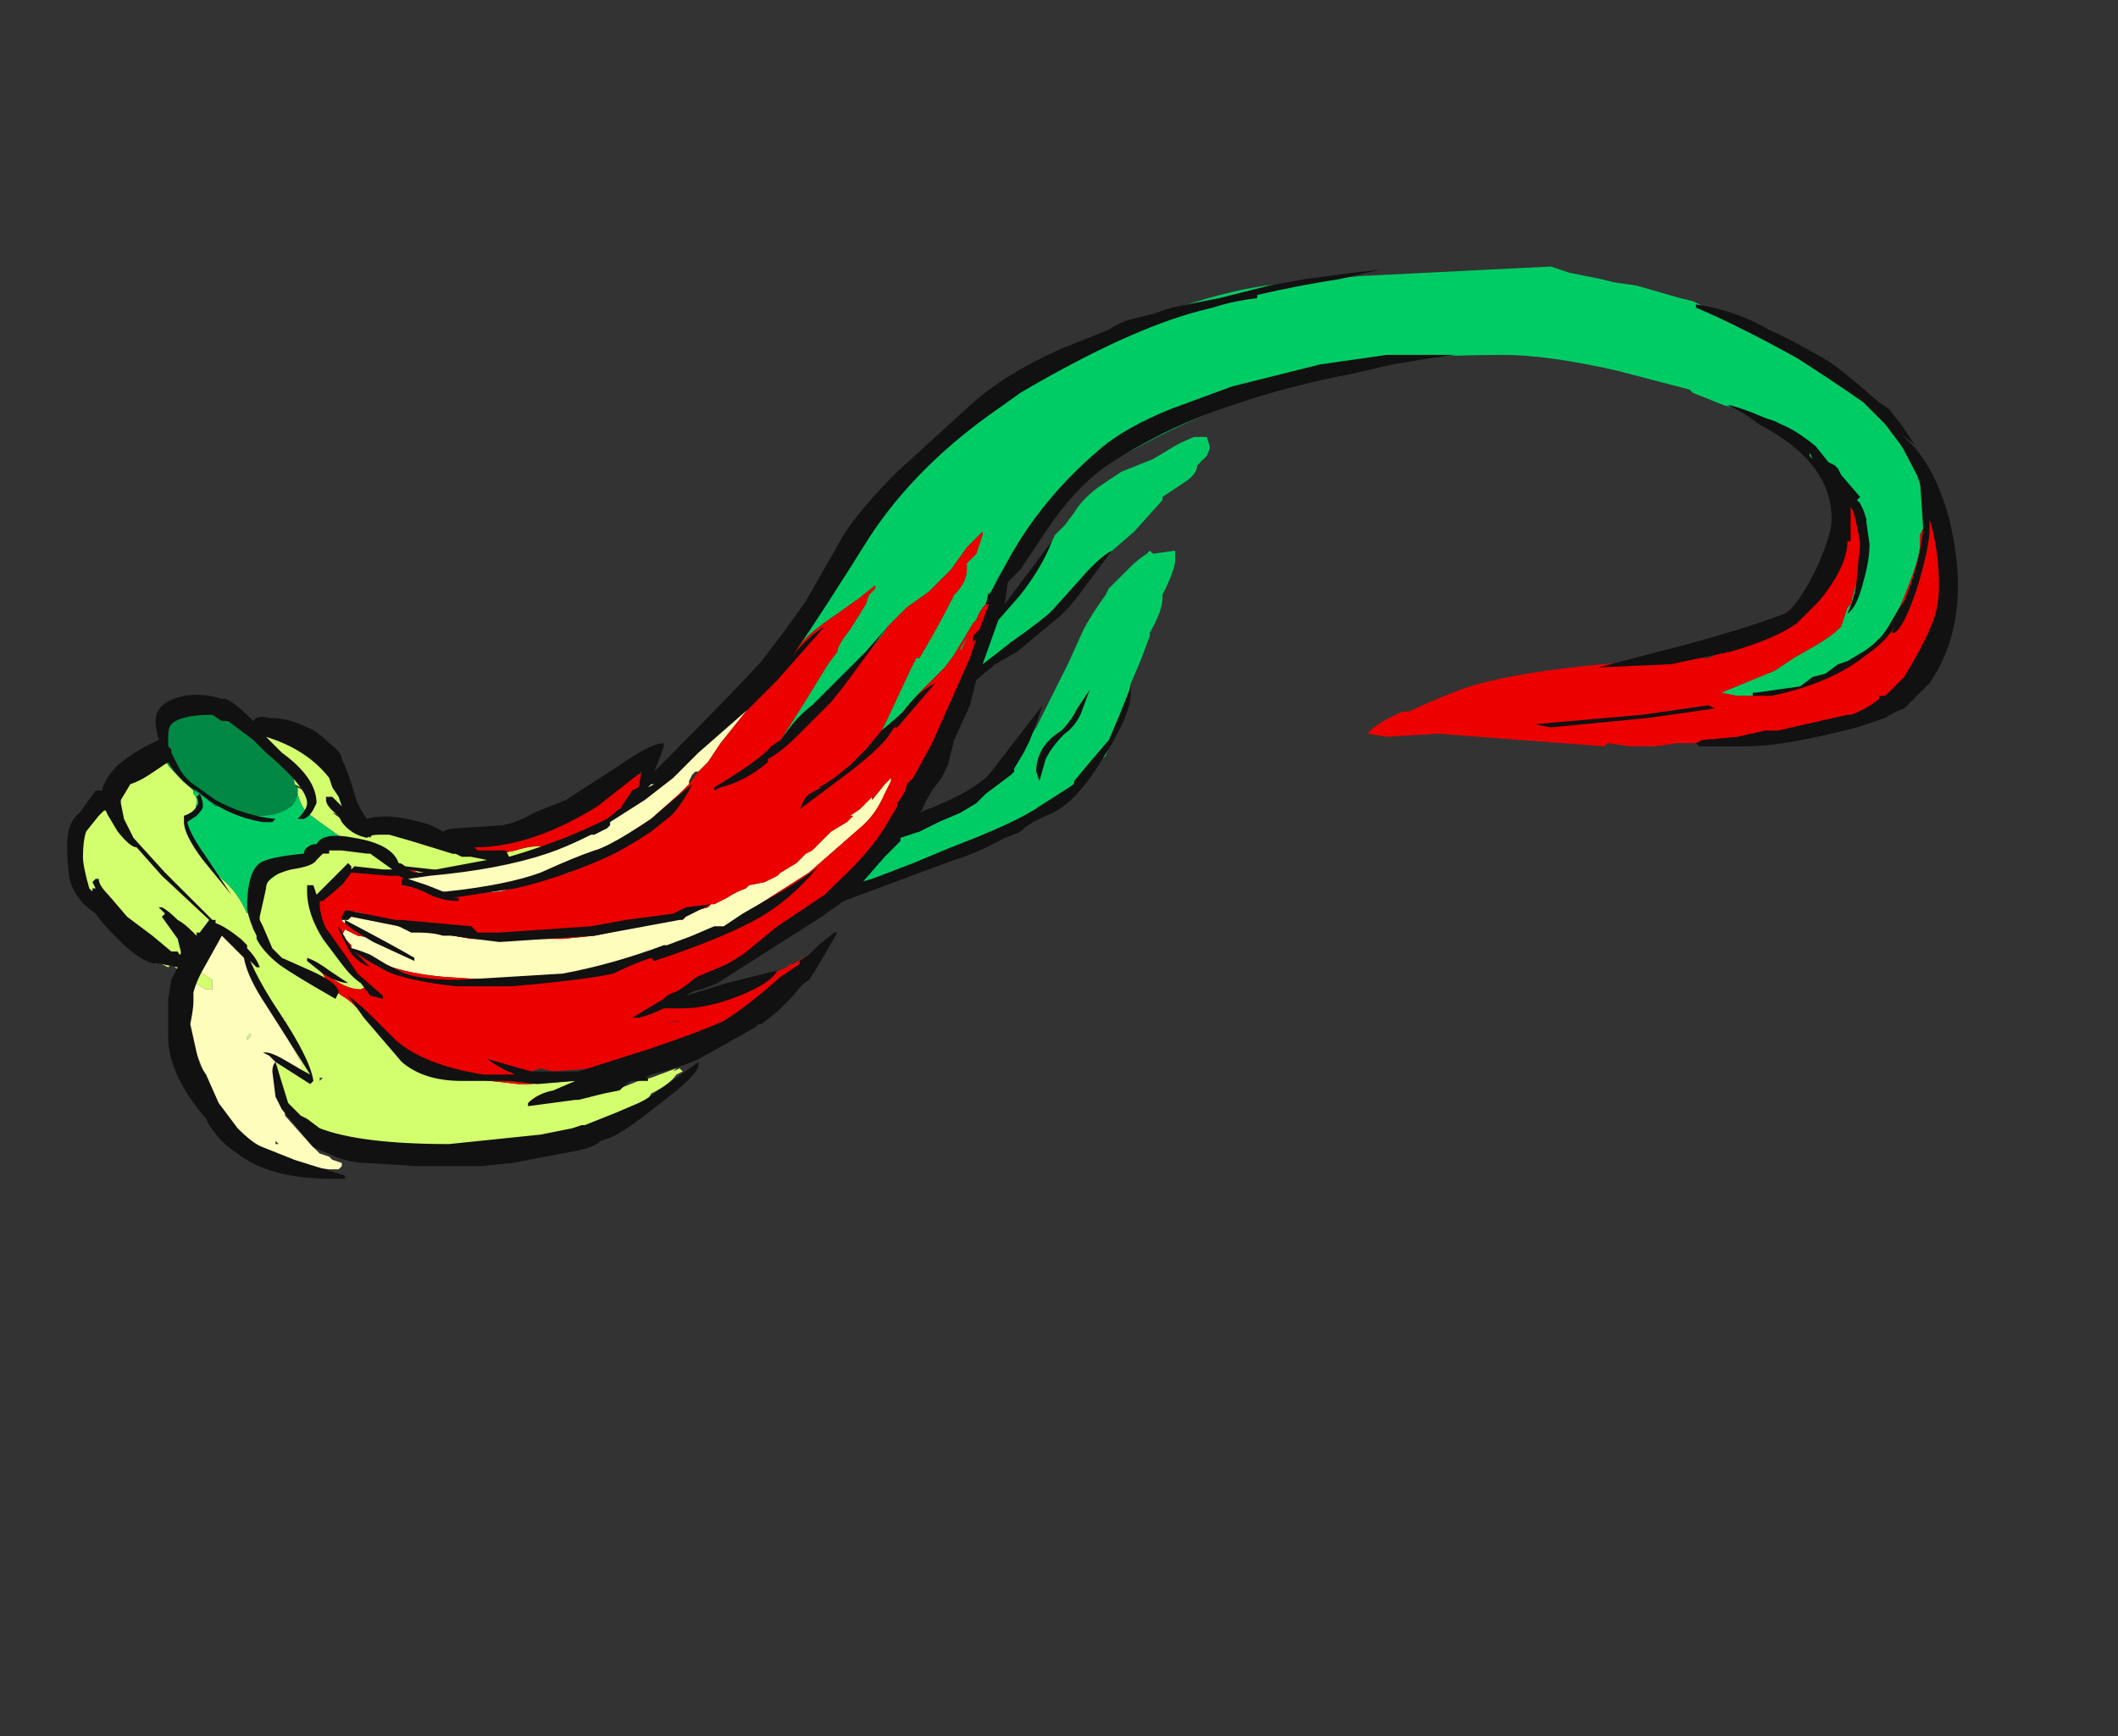 <?xml version="1.0" encoding="UTF-8" standalone="no"?>
<svg xmlns:ffdec="https://www.free-decompiler.com/flash" xmlns:xlink="http://www.w3.org/1999/xlink" ffdec:objectType="frame" height="192.5px" width="234.85px" xmlns="http://www.w3.org/2000/svg">
  <rect width="100%" height="100%" fill="#333333" stroke="none"/>
  <g transform="matrix(1.0, 0.0, 0.0, 1.0, 76.0, 71.15)">
    <use ffdec:characterId="790" ffdec:characterName="a_Dragon3Smear3" height="101.15" transform="matrix(1.0, 0.0, 0.0, 1.0, -68.55, -41.6)" width="209.65" xlink:href="#sprite0"/>
  </g>
  <defs>
    <g id="sprite0" transform="matrix(1.0, 0.0, 0.0, 1.0, 68.6, 41.65)">
      <use ffdec:characterId="789" height="14.45" transform="matrix(7.0, 0.0, 0.0, 7.0, -68.6, -41.65)" width="29.95" xlink:href="#shape0"/>
    </g>
    <g id="shape0" transform="matrix(1.0, 0.0, 0.0, 1.0, 9.8, 5.95)">
      <path d="M-2.45 7.0 L-1.8 6.95 -1.75 6.95 -1.7 7.15 -1.0 7.05 -0.75 6.95 -0.55 6.9 -0.15 6.75 -0.2 6.8 -0.1 6.75 -0.05 6.8 -0.15 6.85 Q-0.25 7.0 -0.55 7.15 L-0.6 7.25 -1.35 7.65 -3.0 8.0 -5.15 7.95 -5.7 7.8 Q-5.95 7.8 -6.35 7.45 -6.4 7.35 -6.45 7.05 -6.45 6.7 -6.5 6.6 L-6.5 6.55 -6.4 6.65 -6.1 6.8 -6.1 6.65 -6.35 6.2 -6.3 6.2 -6.35 5.95 -6.45 5.95 -6.85 5.2 Q-6.9 4.8 -7.2 4.6 -7.55 4.5 -7.65 4.95 L-7.75 5.1 -7.65 5.25 -7.5 5.35 -7.5 5.5 -7.6 5.5 -7.85 5.35 -8.15 5.1 -8.2 5.15 -8.3 5.1 -8.4 5.1 -9.35 3.95 -9.45 4.0 -9.65 3.35 -9.5 2.8 -9.3 2.7 -9.15 2.65 -8.45 1.75 -8.3 1.75 Q-8.3 1.9 -7.85 2.3 L-7.8 2.35 -7.8 2.4 Q-7.75 2.45 -7.75 2.5 -7.75 2.75 -7.9 2.75 L-7.9 2.8 Q-7.9 3.05 -7.6 3.5 L-7.35 3.75 Q-7.1 3.95 -6.95 4.3 L-6.7 3.85 -6.25 3.5 -5.45 3.1 -5.8 2.85 -6.0 2.7 Q-6.1 2.6 -6.15 2.4 L-6.15 2.35 -6.15 2.3 -6.05 2.35 -6.1 2.3 -6.2 2.25 Q-6.2 2.1 -6.4 1.9 L-6.9 1.35 -5.9 1.8 -5.0 2.9 -5.6 2.7 -5.25 2.95 -5.0 3.1 Q-4.95 3.0 -4.85 3.0 L-3.8 3.25 -3.7 3.35 -3.65 3.35 -2.95 3.35 -2.7 3.3 Q-2.4 3.2 -2.2 3.25 L-2.3 3.35 -4.15 3.65 -4.25 3.65 -4.45 3.55 -4.7 3.65 -5.2 3.6 -5.35 3.65 -5.45 3.85 Q-5.6 4.0 -5.9 4.05 L-5.65 4.75 -5.05 5.45 -5.15 5.5 Q-5.4 5.5 -5.7 5.25 L-5.85 5.15 -5.75 5.25 -5.65 5.45 -5.45 5.6 Q-5.35 5.65 -5.2 5.8 L-4.6 6.45 -3.7 6.85 -3.1 6.95 -2.65 7.0 -2.6 7.0 -2.45 7.0 M-3.15 7.05 L-3.15 7.05 M-8.15 4.3 L-8.15 4.3 M-6.9 6.25 L-6.95 6.3 -6.95 6.25 -6.9 6.2 -6.9 6.25 M-5.8 6.95 L-5.75 6.9 -5.8 6.9 -5.8 6.95 M-5.8 7.0 L-5.8 7.0" fill="#d3ff6f" fill-rule="evenodd" stroke="none"/>
      <path d="M-6.35 7.45 L-6.35 7.5 -5.95 7.95 -5.8 8.1 -5.65 8.15 -5.6 8.2 -5.45 8.25 -5.45 8.3 -5.5 8.35 -5.65 8.35 -6.05 8.3 -6.9 7.95 Q-7.25 7.8 -7.5 7.15 L-7.9 6.15 -7.85 5.35 -7.6 5.5 -7.5 5.5 -7.5 5.35 -7.65 5.25 -7.75 5.1 -7.65 4.95 Q-7.55 4.5 -7.2 4.6 -6.9 4.8 -6.85 5.2 L-6.45 5.95 -6.35 5.95 -6.3 6.2 -6.35 6.2 -6.1 6.65 -6.1 6.8 -6.4 6.65 -6.5 6.55 -6.5 6.6 Q-6.45 6.7 -6.45 7.05 -6.4 7.35 -6.35 7.45 M-0.9 2.5 L1.25 0.7 0.95 1.1 0.55 1.6 0.35 1.9 0.2 2.05 0.15 2.05 0.1 2.1 0.05 2.2 0.05 2.25 -0.1 2.4 -0.55 2.8 -1.7 3.55 -1.75 3.6 -1.85 3.65 -2.75 3.9 -2.95 3.95 -3.55 4.0 -3.9 3.95 -4.45 3.8 -4.5 3.8 -4.45 3.75 -4.3 3.7 -4.25 3.65 -4.15 3.65 -2.3 3.35 -2.2 3.25 -1.9 3.2 -1.85 3.15 -1.35 2.9 Q-1.2 2.8 -0.95 2.55 L-0.9 2.5 M1.0 3.85 L1.25 3.8 1.45 3.7 1.5 3.65 1.75 3.5 1.9 3.35 2.0 3.3 2.3 3.0 2.55 2.85 2.65 2.75 2.6 2.75 2.75 2.65 2.95 2.45 2.95 2.5 3.15 2.25 3.25 2.15 3.25 2.2 3.15 2.4 Q3.0 2.75 2.75 2.95 L1.95 3.65 0.15 4.8 -2.35 5.4 -3.85 5.3 Q-4.4 5.25 -4.8 5.1 -5.1 5.0 -5.3 4.85 L-5.3 4.8 -5.45 4.65 -5.4 4.55 -5.2 4.65 -4.85 4.7 -5.2 4.55 Q-5.45 4.45 -5.45 4.4 -5.45 4.2 -5.1 4.3 L-4.55 4.5 -3.4 4.7 -1.95 4.7 -1.45 4.65 -0.75 4.5 0.35 4.2 0.4 4.15 0.45 4.15 0.65 4.05 Q0.8 3.95 0.95 3.9 L1.0 3.85 M-6.9 6.25 L-6.9 6.2 -6.95 6.25 -6.95 6.3 -6.9 6.25 M-6.5 7.9 L-6.45 7.95 -6.5 7.95 -6.5 7.9" fill="#fffdbb" fill-rule="evenodd" stroke="none"/>
      <path d="M-8.3 1.75 L-8.25 1.25 -7.75 1.1 -7.2 1.2 -6.9 1.35 -6.4 1.9 Q-6.2 2.1 -6.2 2.25 L-6.15 2.3 -6.15 2.35 Q-6.15 2.5 -6.25 2.6 -6.45 2.75 -6.75 2.75 -7.1 2.75 -7.2 2.65 -7.35 2.6 -7.45 2.6 L-7.7 2.4 -7.8 2.35 -7.85 2.3 Q-8.3 1.9 -8.3 1.75" fill="#008844" fill-rule="evenodd" stroke="none"/>
      <path d="M1.5 0.45 L3.35 -2.45 5.55 -4.3 7.65 -5.25 Q8.5 -5.55 9.2 -5.65 L10.7 -5.8 13.7 -5.95 14.0 -5.85 14.5 -5.75 14.7 -5.7 15.05 -5.65 15.75 -5.45 15.95 -5.4 16.8 -5.0 Q18.8 -4.1 18.8 -3.7 L19.1 -3.4 19.5 -2.65 19.6 -2.35 19.6 -2.3 19.6 -1.8 19.55 -1.7 19.55 -1.55 Q19.55 -1.35 19.35 -0.85 L19.25 -0.6 19.1 -0.3 19.05 -0.15 18.9 -0.05 Q18.55 0.3 18.05 0.5 17.6 0.85 16.8 0.85 L16.65 0.85 16.4 0.8 17.25 0.45 17.55 0.25 17.9 0.05 Q18.15 -0.1 18.25 -0.2 L18.3 -0.25 18.4 -0.55 18.45 -0.6 18.5 -0.8 Q18.65 -1.25 18.65 -1.35 L18.5 -2.1 18.4 -2.25 17.4 -3.4 16.65 -3.7 16.45 -3.75 15.95 -3.95 15.9 -4.0 14.75 -4.3 Q13.65 -4.55 12.95 -4.55 11.25 -4.55 9.85 -4.3 L8.1 -3.55 Q7.3 -3.2 6.3 -2.6 L5.2 -1.4 Q4.95 -1.1 4.75 -0.6 4.65 -0.5 4.6 -0.35 L4.55 -0.3 4.25 0.2 4.1 0.4 3.7 0.8 3.0 1.6 3.2 1.2 3.55 0.45 3.65 0.25 3.7 0.25 Q4.0 -0.25 4.25 -0.75 4.45 -0.95 4.45 -1.15 L4.45 -1.25 4.6 -1.4 4.7 -1.7 4.7 -1.75 4.45 -1.5 4.2 -1.15 3.85 -0.8 3.5 -0.55 3.2 -0.25 Q3.1 -0.05 2.6 0.45 L1.5 1.55 1.85 1.0 2.25 0.35 2.4 0.15 Q2.4 0.05 2.6 -0.2 L2.85 -0.6 2.9 -0.75 3.0 -0.85 3.0 -0.9 2.75 -0.7 2.4 -0.45 Q1.95 -0.15 1.8 0.05 L1.5 0.45 M4.85 -0.65 L5.0 -0.45 5.7 -1.4 Q5.7 -1.45 5.8 -1.6 L5.85 -1.7 6.0 -1.85 6.15 -2.05 Q6.3 -2.3 6.6 -2.5 L6.9 -2.7 7.4 -2.9 7.65 -3.05 Q7.8 -3.15 8.05 -3.25 L8.25 -3.25 8.3 -3.1 Q8.3 -3.05 8.25 -2.95 L8.1 -2.8 Q8.1 -2.65 7.85 -2.5 L7.55 -2.3 7.55 -2.25 7.1 -1.75 6.35 -1.1 5.4 -0.05 4.75 0.45 4.3 0.85 4.85 -0.65 M2.95 3.25 L3.5 3.05 3.7 3.0 4.0 2.85 4.35 2.7 4.6 2.55 4.75 2.4 5.15 2.1 5.2 2.05 5.2 2.0 5.35 1.75 5.45 1.55 5.45 1.5 5.55 1.35 6.05 0.35 6.3 -0.2 Q6.4 -0.4 6.65 -0.75 L6.7 -0.85 7.05 -1.2 Q7.15 -1.3 7.3 -1.4 L7.35 -1.45 7.4 -1.4 7.75 -1.45 7.75 -1.3 Q7.75 -1.15 7.55 -0.75 L7.55 -0.7 Q7.55 -0.5 7.35 -0.15 L7.35 -0.1 7.2 0.3 7.05 0.65 7.0 0.85 6.65 1.8 5.85 2.5 4.4 3.25 2.95 3.75 2.35 3.9 2.95 3.25 M5.6 -1.4 L5.6 -1.4 M4.55 -0.25 L4.5 -0.15 4.35 0.1 4.35 0.15 4.55 -0.25 M8.45 -3.3 L8.45 -3.3 M6.65 -2.35 L6.65 -2.35 M0.95 3.9 L1.0 3.85 0.95 3.9 M-6.15 2.35 L-6.15 2.4 Q-6.1 2.6 -6.0 2.7 L-5.8 2.85 -5.45 3.1 -6.25 3.5 -6.7 3.85 -6.95 4.3 Q-7.1 3.95 -7.35 3.75 L-7.6 3.5 Q-7.9 3.05 -7.9 2.8 L-7.9 2.75 Q-7.75 2.75 -7.75 2.5 -7.75 2.45 -7.8 2.4 L-7.8 2.35 -7.7 2.4 -7.45 2.6 Q-7.35 2.6 -7.2 2.65 -7.1 2.75 -6.75 2.75 -6.45 2.75 -6.25 2.6 -6.15 2.5 -6.15 2.35" fill="#00cc66" fill-rule="evenodd" stroke="none"/>
      <path d="M19.6 -2.35 L19.75 -1.95 19.95 -0.6 19.25 0.75 18.1 1.35 16.05 1.6 15.7 1.6 15.35 1.65 14.95 1.65 14.6 1.6 14.55 1.65 11.9 1.45 11.1 1.5 10.8 1.45 Q10.9 1.3 11.35 1.1 L11.45 1.1 Q12.2 0.75 12.6 0.65 13.75 0.35 16.05 0.25 L16.2 0.25 16.65 0.05 18.15 -0.95 18.4 -2.25 18.5 -2.1 18.65 -1.35 Q18.65 -1.25 18.5 -0.8 L18.45 -0.6 18.4 -0.55 18.3 -0.25 18.25 -0.2 Q18.15 -0.1 17.9 0.05 L17.55 0.25 17.25 0.45 16.4 0.8 16.65 0.85 16.8 0.85 Q17.6 0.85 18.05 0.5 18.55 0.3 18.9 -0.05 L19.05 -0.15 19.1 -0.3 19.25 -0.6 19.35 -0.85 Q19.55 -1.35 19.55 -1.55 L19.55 -1.7 19.6 -1.8 19.6 -2.3 19.6 -2.35 M4.75 -0.6 L4.85 -0.7 4.85 -0.65 4.3 0.85 4.0 1.4 3.85 1.75 3.45 2.5 2.95 3.25 2.35 3.9 0.15 5.5 -0.25 5.75 1.1 5.35 1.6 5.15 1.65 5.1 1.7 5.1 1.95 4.95 1.7 5.25 0.6 6.05 -0.55 6.6 -1.5 6.75 -2.1 6.8 -2.3 6.75 -2.45 6.8 -2.5 6.8 -2.45 7.0 -2.6 7.0 -2.65 7.0 -3.1 6.95 -3.7 6.85 -4.6 6.45 -5.2 5.8 Q-5.35 5.65 -5.45 5.6 L-5.65 5.45 -5.75 5.25 -5.85 5.15 -5.7 5.25 Q-5.4 5.5 -5.15 5.5 L-5.05 5.45 -5.65 4.75 -5.9 4.05 Q-5.6 4.0 -5.45 3.85 L-5.35 3.65 -5.2 3.6 -4.7 3.65 -4.45 3.55 -4.25 3.65 -4.3 3.7 -4.45 3.75 -4.5 3.8 -4.45 3.8 -3.9 3.95 -3.55 4.0 -2.95 3.95 -2.75 3.9 -1.85 3.65 -1.75 3.6 -1.7 3.55 -0.55 2.8 -0.1 2.4 0.05 2.25 0.2 2.05 0.35 1.9 0.55 1.6 0.95 1.1 1.25 0.7 1.5 0.45 1.8 0.05 Q1.95 -0.15 2.4 -0.45 L2.75 -0.7 3.0 -0.9 3.0 -0.85 2.9 -0.75 2.85 -0.6 2.6 -0.2 Q2.4 0.05 2.4 0.15 L2.25 0.35 1.85 1.0 1.5 1.55 2.6 0.45 Q3.1 -0.05 3.2 -0.25 L3.5 -0.55 3.85 -0.8 4.2 -1.15 4.45 -1.5 4.7 -1.75 4.7 -1.7 4.6 -1.4 4.45 -1.25 4.45 -1.15 Q4.45 -0.95 4.25 -0.75 4.0 -0.25 3.7 0.25 L3.65 0.25 3.55 0.45 3.2 1.2 3.0 1.6 3.7 0.8 4.1 0.4 4.25 0.2 4.55 -0.3 4.6 -0.35 Q4.65 -0.5 4.75 -0.6 M-3.65 3.35 L-3.25 3.15 -0.75 2.1 -0.65 2.05 -0.75 2.35 -0.9 2.5 -0.95 2.55 Q-1.2 2.8 -1.35 2.9 L-1.85 3.15 -1.9 3.2 -2.2 3.25 Q-2.4 3.2 -2.7 3.3 L-2.95 3.35 -3.65 3.35 M4.55 -0.25 L4.35 0.15 4.35 0.1 4.5 -0.15 4.55 -0.25 M0.95 3.9 Q0.8 3.95 0.65 4.05 L0.45 4.15 0.4 4.15 0.35 4.2 -0.75 4.5 -1.45 4.65 -1.95 4.7 -3.4 4.7 -4.55 4.5 -5.1 4.3 Q-5.45 4.2 -5.45 4.4 -5.45 4.45 -5.2 4.55 L-4.85 4.7 -5.2 4.65 -5.4 4.55 -5.45 4.65 -5.3 4.8 -5.3 4.85 Q-5.1 5.0 -4.8 5.1 -4.4 5.25 -3.85 5.3 L-2.35 5.4 0.15 4.8 1.95 3.65 2.75 2.95 Q3.0 2.75 3.15 2.4 L3.25 2.2 3.25 2.15 3.15 2.25 2.95 2.5 2.95 2.45 2.75 2.65 2.6 2.75 2.65 2.75 2.55 2.85 2.3 3.0 2.0 3.3 1.9 3.35 1.75 3.5 1.5 3.65 1.45 3.7 1.25 3.8 1.0 3.85 0.95 3.9 M1.05 5.55 L1.05 5.55 M-0.1 6.0 L-0.35 6.05 -0.15 6.0 -0.1 6.0 M-0.15 5.4 L-0.15 5.4 M-1.15 6.0 L-1.15 6.0" fill="#ec0000" fill-rule="evenodd" stroke="none"/>
      <path d="M4.95 -3.7 Q3.65 -2.8 2.9 -1.65 2.15 -0.45 1.7 0.2 1.95 -0.1 2.2 -0.25 L1.45 0.6 1.0 1.05 0.2 1.75 -0.2 2.15 -0.65 2.5 -1.2 2.85 -1.2 2.9 -1.25 2.95 -1.45 3.05 -1.5 3.05 Q-1.9 3.25 -2.2 3.35 -2.95 3.6 -4.05 3.7 L-4.4 3.75 -4.1 3.85 -3.85 3.95 -3.8 3.95 Q-2.85 3.85 -2.3 3.65 -1.75 3.4 -1.45 3.3 -1.25 3.25 -0.7 2.9 L-0.55 2.8 -0.2 2.5 0.1 2.25 0.05 2.35 Q-0.15 2.7 -0.3 2.8 L-0.55 3.0 Q-1.0 3.3 -1.35 3.45 -2.05 3.75 -2.7 3.9 L-3.7 4.05 -3.6 4.05 -3.6 4.1 Q-3.9 4.1 -4.15 3.95 -4.4 3.85 -4.5 3.85 L-4.5 3.75 -4.45 3.75 -4.55 3.7 -4.7 3.7 -5.3 3.65 -5.45 3.85 -5.75 4.1 -5.8 4.1 -5.8 4.2 Q-5.75 4.5 -5.65 4.6 L-5.4 4.95 -5.2 5.25 -4.8 5.6 -4.8 5.65 -5.0 5.6 -5.15 5.4 Q-5.3 5.3 -5.45 5.1 L-5.75 4.7 Q-6.0 4.3 -6.0 3.95 L-6.0 3.85 -5.9 3.85 -5.85 4.0 -5.35 3.5 -5.3 3.55 -5.3 3.6 -5.25 3.55 -4.8 3.6 -4.65 3.6 -5.0 3.35 -5.05 3.35 -5.45 3.3 -5.65 3.3 -5.65 3.35 Q-5.7 3.35 -5.75 3.35 L-5.85 3.45 Q-5.9 3.55 -6.25 3.6 -6.65 3.7 -6.65 3.9 L-6.75 4.35 -6.75 4.4 -6.7 4.5 -6.55 4.85 -6.4 5.0 -5.95 5.2 Q-5.5 5.4 -5.5 5.55 L-5.55 5.65 Q-6.25 5.25 -6.45 5.1 -6.7 4.9 -6.8 4.7 L-6.8 4.65 -6.85 4.55 Q-6.95 4.3 -6.95 4.2 -6.95 3.65 -6.75 3.5 -6.6 3.4 -6.05 3.35 -6.05 3.25 -5.9 3.2 L-5.85 3.2 Q-5.75 3.0 -5.25 3.1 -4.65 3.2 -4.55 3.5 -4.5 3.5 -4.45 3.55 L-4.0 3.6 -3.95 3.6 -3.15 3.45 -3.4 3.4 -3.55 3.4 -3.65 3.35 -3.7 3.35 -4.35 3.15 -4.7 3.05 -4.85 3.05 Q-5.0 3.05 -5.05 3.1 -5.3 3.05 -5.45 2.85 L-5.5 2.75 Q-5.7 2.6 -5.7 2.5 L-5.7 2.45 -5.6 2.45 -5.45 2.6 -5.5 2.45 -5.6 2.3 -5.65 2.15 Q-6.0 1.7 -6.65 1.5 L-6.4 1.75 Q-5.85 2.15 -5.85 2.55 L-5.9 2.65 Q-5.95 2.75 -6.05 2.8 L-6.15 2.8 Q-6.0 2.65 -6.0 2.55 -6.0 2.3 -6.65 1.75 L-6.85 1.55 -7.25 1.25 -7.35 1.25 -7.5 1.15 Q-8.0 1.15 -8.15 1.3 -8.2 1.35 -8.2 1.5 L-8.2 1.65 -8.15 1.7 -8.15 1.75 -8.05 1.95 Q-7.95 2.15 -7.8 2.25 L-7.45 2.5 Q-7.0 2.75 -6.5 2.8 L-6.55 2.85 -6.7 2.85 Q-7.3 2.75 -7.75 2.35 -7.9 2.3 -8.1 2.05 L-8.2 1.9 -8.5 2.1 Q-8.65 2.2 -8.8 2.25 L-8.95 2.5 -8.95 2.55 -8.9 2.8 -8.75 3.1 -8.25 3.65 -7.5 4.4 -7.45 4.4 -7.45 4.45 Q-7.3 4.5 -7.05 4.7 L-6.95 4.8 -6.95 4.85 Q-6.8 5.0 -6.75 5.15 L-6.8 5.15 -6.9 5.05 Q-6.75 5.4 -6.45 5.85 -5.95 6.6 -5.9 6.95 L-5.95 7.0 -6.5 6.65 -6.3 7.3 -6.1 7.5 -6.0 7.55 -5.8 7.7 Q-5.15 7.95 -3.75 7.95 L-2.3 7.8 -1.8 7.7 -1.65 7.65 -1.6 7.65 -1.1 7.45 -0.75 7.3 -0.65 7.25 -0.5 7.15 0.2 6.65 0.2 6.7 Q0.2 6.85 -0.4 7.3 -0.9 7.7 -1.1 7.8 L-1.2 7.85 -1.35 7.9 Q-1.45 8.0 -1.7 8.05 L-2.75 8.25 -3.25 8.3 -4.25 8.3 -5.05 8.25 Q-5.3 8.25 -5.55 8.15 L-5.9 8.0 -6.4 7.4 -6.5 7.2 -6.55 6.8 Q-6.55 6.7 -6.5 6.65 L-6.6 6.55 -6.7 6.5 -6.65 6.5 Q-6.55 6.5 -6.3 6.65 -6.05 6.8 -5.95 6.85 L-6.65 5.75 Q-6.95 5.3 -7.0 5.0 L-7.35 4.65 -7.6 5.1 Q-7.75 5.35 -7.8 5.55 L-7.8 5.7 Q-7.8 5.8 -7.85 6.05 L-7.75 6.5 -7.7 6.7 -7.6 6.85 -7.4 7.3 -7.1 7.7 Q-6.85 7.95 -6.7 8.0 L-6.2 8.2 -5.4 8.45 -5.4 8.5 -5.6 8.5 Q-6.6 8.5 -7.1 8.1 -7.35 7.95 -7.55 7.65 L-7.6 7.55 Q-8.2 6.85 -8.2 6.25 L-8.2 5.65 -8.15 5.35 -8.05 5.15 -8.3 5.1 -8.35 5.1 Q-8.6 5.1 -9.0 4.7 -9.25 4.45 -9.35 4.3 -9.65 4.1 -9.75 3.8 -9.8 3.6 -9.8 3.2 -9.8 2.85 -9.6 2.7 L-9.35 2.35 Q-9.3 2.35 -9.25 2.35 -9.2 2.15 -9.0 1.95 -8.7 1.7 -8.35 1.55 -8.4 1.35 -8.4 1.25 -8.4 0.95 -7.95 0.85 -7.65 0.8 -7.35 0.9 -7.25 0.85 -6.85 1.25 -6.8 1.15 -6.6 1.2 -6.3 1.2 -6.0 1.35 -5.85 1.4 -5.65 1.6 -5.45 1.75 -5.45 1.85 -5.35 2.05 -5.25 2.4 -5.2 2.6 -5.05 2.8 -4.75 2.7 -4.2 2.85 -4.0 2.9 -3.85 3.0 -3.75 2.95 -3.65 2.95 L-2.9 2.9 Q-2.65 2.85 -2.4 2.7 L-1.9 2.5 -1.05 1.95 Q-0.55 1.6 -0.35 1.6 L-0.35 1.65 -0.4 1.8 -0.5 2.05 Q0.7 0.85 1.2 0.3 1.55 -0.15 1.9 -0.65 L2.5 -1.7 Q2.75 -2.1 3.35 -2.7 L4.5 -3.75 Q5.05 -4.25 5.95 -4.65 L6.7 -4.95 Q6.85 -5.05 7.0 -5.1 L7.4 -5.2 7.7 -5.3 8.45 -5.45 9.25 -5.65 9.8 -5.75 10.55 -5.85 11.0 -5.9 10.35 -5.75 Q9.7 -5.65 9.05 -5.5 L9.05 -5.45 Q8.65 -5.4 8.35 -5.3 L8.15 -5.25 Q7.0 -4.95 5.3 -3.95 L4.95 -3.7 M3.2 -0.25 L3.05 -0.05 2.5 0.7 2.3 0.95 Q2.15 1.1 1.8 1.45 1.5 1.75 1.3 1.85 L1.3 1.9 Q0.95 2.2 0.55 2.3 L0.45 2.35 0.45 2.3 Q1.2 1.85 1.35 1.65 L1.5 1.55 1.65 1.35 Q1.8 1.15 2.0 1.0 L2.85 0.15 3.2 -0.25 M5.1 -0.95 L5.05 -0.6 5.8 -1.6 Q5.65 -1.2 5.3 -0.75 L4.95 -0.35 4.7 0.35 Q4.9 0.2 5.15 0.0 5.65 -0.35 5.8 -0.5 L6.25 -1.0 Q6.55 -1.35 6.75 -1.45 L6.3 -0.85 Q6.05 -0.5 5.85 -0.35 L5.25 0.15 4.9 0.35 4.6 0.6 4.5 1.0 4.25 1.55 4.15 1.95 4.05 2.15 3.9 2.35 Q3.75 2.6 3.75 2.65 L3.7 2.7 3.95 2.6 Q4.55 2.35 4.8 2.1 L5.65 1.0 Q5.55 1.3 5.45 1.55 L5.35 1.75 5.2 2.0 5.2 2.05 5.15 2.1 4.75 2.4 4.6 2.55 4.35 2.7 4.0 2.85 3.7 3.0 3.4 3.1 3.4 3.15 3.15 3.4 2.8 3.8 2.95 3.75 3.6 3.5 4.2 3.25 Q5.25 2.85 5.6 2.6 L6.15 2.25 6.15 2.2 6.4 1.9 6.7 1.55 6.85 1.2 7.05 0.7 7.05 0.8 Q7.05 1.15 6.6 1.85 6.15 2.6 5.7 2.75 5.6 2.8 5.5 2.85 L5.35 2.95 Q5.35 3.0 5.05 3.1 4.6 3.35 4.25 3.45 L2.5 4.1 2.15 4.35 0.5 5.4 0.25 5.5 Q0.15 5.5 0.0 5.6 L0.65 5.4 1.45 5.2 Q1.35 5.4 0.85 5.6 0.35 5.8 -0.05 5.8 L-0.35 5.8 Q-0.55 5.9 -0.75 5.95 L-0.85 5.95 -0.35 5.65 -0.3 5.6 -0.2 5.55 Q-0.15 5.55 0.05 5.4 0.15 5.3 0.3 5.25 L0.65 5.1 0.9 4.95 1.45 4.5 2.2 4.0 2.35 3.85 Q2.95 3.3 3.2 2.85 L3.35 2.6 3.35 2.55 Q3.5 2.35 3.5 2.25 L3.6 2.15 3.9 1.6 4.5 0.25 4.6 -0.05 4.55 0.0 4.55 -0.1 4.65 -0.2 4.8 -0.6 4.75 -0.6 4.8 -0.8 4.8 -0.75 4.9 -0.9 5.0 -1.1 Q5.55 -2.2 6.55 -3.05 6.95 -3.4 7.7 -3.7 L8.65 -4.05 10.05 -4.4 11.1 -4.55 12.2 -4.55 11.8 -4.5 11.2 -4.4 10.55 -4.25 Q9.5 -4.05 8.65 -3.75 7.7 -3.45 6.75 -2.85 6.2 -2.5 5.7 -1.75 L5.3 -1.15 5.1 -0.95 M6.0 -1.85 L6.0 -1.85 M16.0 -5.35 Q16.65 -5.25 17.15 -4.95 17.5 -4.8 18.1 -4.45 18.25 -4.35 18.55 -4.1 L18.9 -3.8 19.05 -3.7 19.25 -3.45 19.45 -3.15 19.5 -3.1 19.25 -3.3 19.45 -3.1 Q19.8 -2.7 20.0 -2.0 20.15 -1.4 20.15 -0.9 20.15 0.0 19.7 0.65 L19.3 1.05 Q19.15 1.1 19.0 1.2 L18.55 1.35 Q17.4 1.65 16.8 1.65 L16.05 1.65 16.0 1.6 16.1 1.55 16.65 1.5 17.1 1.4 17.3 1.4 18.4 1.15 18.45 1.15 Q18.65 1.1 18.9 0.9 L18.9 0.85 19.0 0.85 19.3 0.55 Q19.6 0.05 19.7 -0.2 19.85 -0.5 19.85 -0.9 19.85 -1.45 19.7 -1.95 L19.7 -1.8 Q19.7 -1.5 19.5 -0.85 19.3 -0.25 19.15 -0.15 L19.1 -0.15 19.15 -0.25 Q19.0 0.0 18.7 0.2 18.15 0.65 17.2 0.85 L16.9 0.85 16.9 0.8 16.95 0.8 17.65 0.7 17.85 0.55 18.05 0.5 18.25 0.35 18.4 0.3 18.65 0.15 Q18.9 0.0 19.05 -0.25 19.25 -0.6 19.3 -0.65 19.55 -1.25 19.6 -1.8 L19.55 -2.55 19.3 -3.05 19.0 -3.45 18.65 -3.8 Q18.15 -4.15 17.6 -4.5 16.7 -5.0 16.0 -5.3 L16.0 -5.35 M16.5 -3.75 L16.55 -3.75 Q16.75 -3.7 17.1 -3.55 L17.25 -3.5 17.35 -3.45 Q17.6 -3.35 17.9 -3.1 L18.1 -2.85 18.2 -2.8 18.25 -2.75 18.3 -2.65 18.6 -2.3 18.55 -2.25 18.6 -2.2 18.65 -2.1 18.7 -1.95 18.7 -1.9 18.75 -1.55 Q18.75 -1.3 18.65 -0.95 18.55 -0.55 18.4 -0.45 18.55 -0.8 18.55 -1.05 L18.6 -1.55 Q18.6 -1.65 18.5 -2.05 L18.45 -2.15 18.45 -1.6 18.4 -1.6 Q18.4 -1.2 17.95 -0.65 L17.6 -0.3 Q17.25 -0.05 16.55 0.15 L15.6 0.35 14.45 0.4 15.8 0.05 Q16.9 -0.25 17.4 -0.45 17.6 -0.55 17.9 -1.15 18.15 -1.7 18.15 -1.95 18.15 -2.85 17.0 -3.45 16.75 -3.65 16.5 -3.75 M17.8 -2.95 L17.8 -3.0 17.85 -2.9 17.8 -2.95 M16.3 1.05 L15.25 1.2 13.7 1.35 13.45 1.3 15.15 1.15 16.2 1.0 16.3 1.05 M6.0 1.45 Q5.8 1.65 5.7 1.85 L5.6 2.2 5.55 2.05 Q5.55 1.65 5.95 1.4 6.1 1.25 6.2 1.05 L6.4 0.75 6.25 1.15 Q6.15 1.35 6.0 1.45 M3.3 1.35 L3.2 1.5 Q3.05 1.7 2.6 2.05 L1.8 2.65 1.9 2.45 Q1.95 2.4 2.15 2.3 L2.1 2.3 2.2 2.25 2.35 2.15 2.6 1.95 2.85 1.7 3.1 1.4 3.45 1.1 Q3.65 0.8 3.95 0.65 L3.35 1.35 3.3 1.35 M2.1 3.55 Q1.65 4.1 1.1 4.4 0.55 4.7 -0.5 5.05 L-0.55 5.0 Q-0.85 5.1 -1.15 5.25 -1.6 5.35 -2.75 5.45 L-3.65 5.45 Q-4.55 5.35 -4.85 5.15 -5.05 5.05 -5.25 4.9 L-5.0 5.15 Q-5.25 5.05 -5.35 4.85 L-5.5 4.55 -5.5 4.5 -5.3 4.85 Q-5.25 4.85 -5.0 4.95 L-4.75 5.1 -4.45 5.25 Q-4.15 5.35 -3.6 5.35 L-1.95 5.25 Q-1.15 5.1 -0.35 4.8 L-0.3 4.8 0.1 4.65 0.45 4.5 0.6 4.5 0.9 4.3 1.6 3.9 Q2.0 3.65 2.1 3.55 M1.8 5.05 L1.95 4.95 2.1 4.8 2.35 4.6 2.4 4.6 Q2.2 4.95 2.05 5.2 L1.95 5.35 Q1.85 5.4 1.7 5.6 L1.45 5.85 1.2 6.05 1.15 6.05 1.1 6.1 0.3 6.55 Q0.05 6.7 -0.55 6.85 L-0.65 6.9 -0.6 6.9 -0.6 6.95 -0.85 6.95 Q-0.9 6.95 -1.05 7.1 L-1.3 7.15 -1.7 7.25 -1.75 7.25 -2.5 7.35 -2.5 7.3 Q-2.35 7.15 -2.1 7.1 L-1.75 6.95 -2.35 7.0 -2.8 6.95 -3.55 6.95 Q-4.15 6.95 -4.5 6.65 L-5.1 5.95 -5.35 5.6 Q-5.15 5.75 -4.95 5.95 L-4.6 6.3 Q-4.15 6.7 -3.2 6.85 L-2.7 6.85 Q-2.95 6.75 -3.15 6.6 L-2.45 6.8 -1.7 6.8 -0.6 6.45 Q0.15 6.2 0.6 6.0 1.0 5.75 1.5 5.3 L1.8 5.1 1.8 5.05 M-2.8 3.4 Q-1.95 3.15 -1.25 2.8 L-1.0 2.6 -1.05 2.65 -0.85 2.35 -0.75 2.3 -0.7 2.05 -1.4 2.6 Q-2.45 3.25 -3.35 3.25 L-3.3 3.3 -2.85 3.3 -2.8 3.4 M-0.6 2.3 L-0.5 2.25 -0.55 2.25 -0.6 2.3 M-3.05 3.45 L-3.05 3.45 M-4.15 3.65 L-4.4 3.6 -4.3 3.65 -4.15 3.65 M-3.7 4.65 L-3.85 4.65 Q-4.0 4.6 -4.25 4.6 L-4.35 4.6 -4.55 4.5 -5.3 4.35 -5.35 4.4 -5.4 4.4 Q-4.55 4.85 -4.3 5.0 L-4.3 5.05 -4.95 4.75 Q-5.3 4.55 -5.4 4.45 L-5.4 4.4 -5.45 4.4 -5.45 4.35 -5.4 4.25 -5.35 4.25 -4.6 4.4 -4.5 4.4 -3.4 4.5 -3.3 4.6 -2.95 4.6 -1.5 4.5 -0.95 4.4 -0.2 4.3 0.0 4.2 0.4 4.15 0.0 4.35 -0.05 4.4 -0.1 4.4 -1.45 4.65 -2.95 4.75 -3.35 4.7 -3.7 4.65 M-4.45 3.75 L-4.45 3.75 M-4.55 3.6 L-4.55 3.6 M-5.35 5.4 Q-5.5 5.4 -5.75 5.25 L-6.0 5.05 -6.0 5.0 Q-5.85 5.05 -5.65 5.2 L-5.35 5.4 M-1.4 7.0 L-1.4 7.0 M-8.3 1.7 L-8.3 1.7 M-7.65 2.6 Q-7.65 2.65 -7.75 2.75 L-7.9 2.85 Q-7.85 3.05 -7.6 3.4 -7.3 3.85 -7.2 4.0 L-7.65 3.45 Q-7.95 3.05 -7.95 2.85 L-7.95 2.75 Q-7.8 2.7 -7.75 2.6 -7.7 2.55 -7.75 2.45 L-7.7 2.4 Q-7.65 2.5 -7.65 2.6 M-9.55 3.4 Q-9.55 3.55 -9.45 3.9 L-9.4 3.95 -9.4 3.9 -9.35 3.9 -9.4 3.8 -9.35 3.75 -9.3 3.75 Q-9.3 3.85 -9.15 4.0 L-8.85 4.35 -8.45 4.65 -8.15 4.9 -8.05 4.9 Q-8.0 5.0 -8.0 4.9 L-8.05 4.7 -8.3 4.35 -8.25 4.3 -8.35 4.2 -8.3 4.2 Q-8.2 4.25 -8.05 4.4 -7.95 4.45 -7.8 4.6 L-7.75 4.65 -7.75 4.6 -7.7 4.6 -7.55 4.4 -8.3 3.7 -8.7 3.25 Q-8.8 3.25 -9.0 3.0 L-9.15 2.75 -9.2 2.65 -9.3 2.75 -9.5 3.0 Q-9.55 3.15 -9.55 3.4 M-7.45 4.45 L-7.45 4.45" fill="#111111" fill-rule="evenodd" stroke="none"/>
    </g>
  </defs>
</svg>
